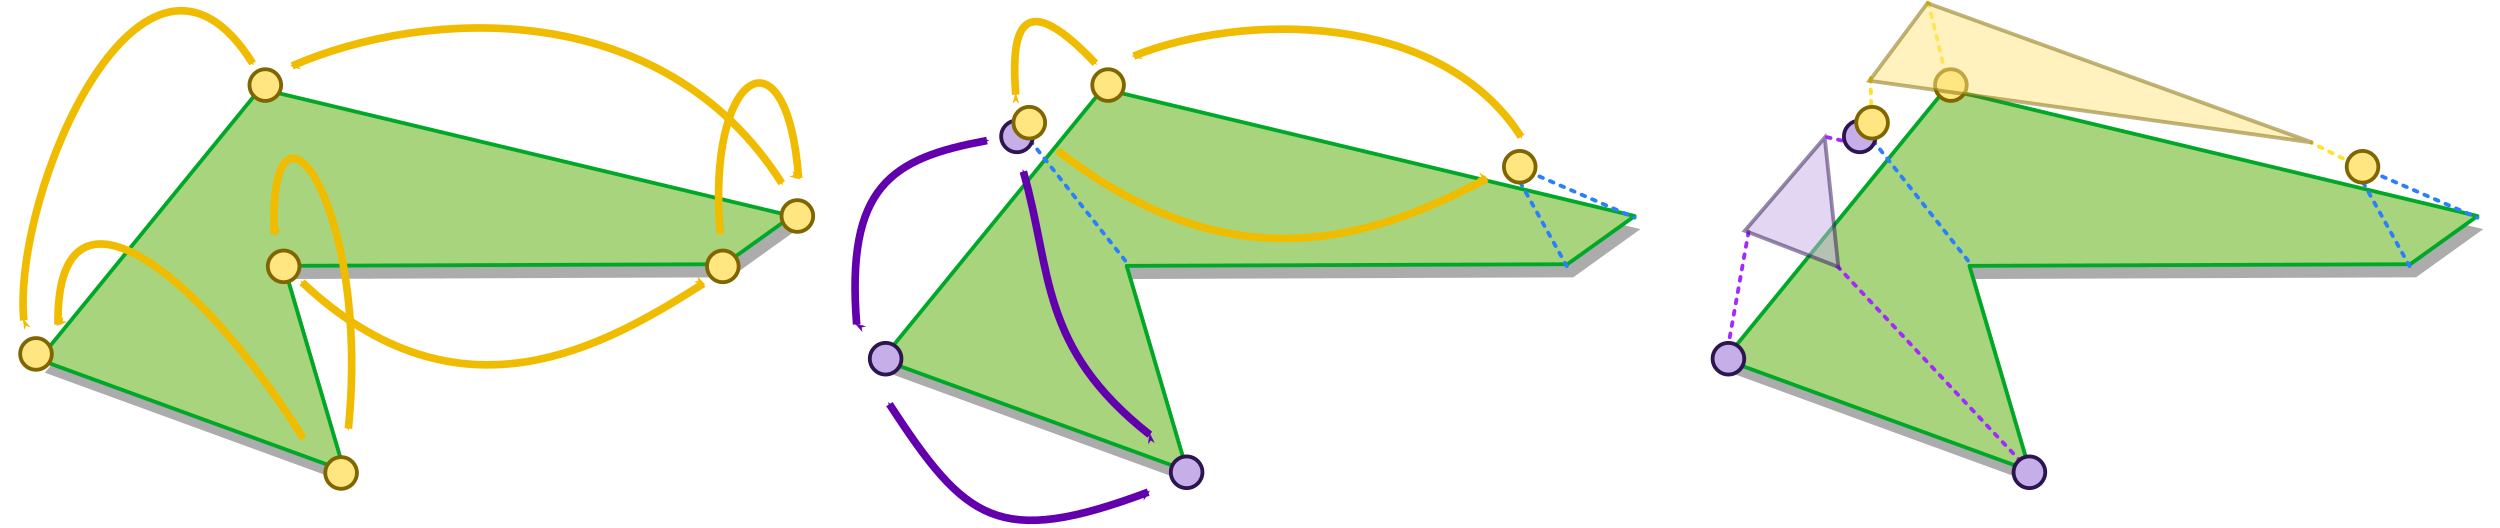 <?xml version="1.0" encoding="UTF-8" standalone="no"?>
<!-- Created with Inkscape (http://www.inkscape.org/) -->

<svg
   xmlns:dc="http://purl.org/dc/elements/1.1/"
   xmlns:cc="http://creativecommons.org/ns#"
   xmlns:rdf="http://www.w3.org/1999/02/22-rdf-syntax-ns#"
   xmlns:svg="http://www.w3.org/2000/svg"
   xmlns="http://www.w3.org/2000/svg"
   xmlns:sodipodi="http://sodipodi.sourceforge.net/DTD/sodipodi-0.dtd"
   xmlns:inkscape="http://www.inkscape.org/namespaces/inkscape"
   width="652.594"
   height="137.957"
   id="svg6883"
   version="1.1"
   inkscape:version="0.48.2 r9819"
   sodipodi:docname="skel_data_structures.svg">
  <sodipodi:namedview
     id="base"
     pagecolor="#ffffff"
     bordercolor="#666666"
     borderopacity="1.0"
     inkscape:pageopacity="0.0"
     inkscape:pageshadow="2"
     inkscape:zoom="1.4"
     inkscape:cx="235.39919"
     inkscape:cy="20.261236"
     inkscape:document-units="px"
     inkscape:current-layer="layer1"
     showgrid="false"
     fit-margin-top="0"
     fit-margin-left="0"
     fit-margin-right="0"
     fit-margin-bottom="0"
     inkscape:window-width="1304"
     inkscape:window-height="746"
     inkscape:window-x="1974"
     inkscape:window-y="304"
     inkscape:window-maximized="1"
     showguides="true"
     inkscape:guide-bbox="true" />
  <defs
     id="defs6885">
    <marker
       style="overflow:visible"
       id="Arrow1Mstart"
       refX="0"
       refY="0"
       orient="auto"
       inkscape:stockid="Arrow1Mstart">
      <path
         transform="matrix(0.4,0,0,0.4,4,0)"
         style="fill-rule:evenodd;stroke:#000000;stroke-width:1pt;marker-start:none"
         d="M 0,0 5,-5 -12.5,0 5,5 0,0 z"
         id="path4200"
         inkscape:connector-curvature="0" />
    </marker>
    <marker
       style="overflow:visible"
       id="Arrow1Mend"
       refX="0"
       refY="0"
       orient="auto"
       inkscape:stockid="Arrow1Mend">
      <path
         transform="matrix(-0.4,0,0,-0.4,-4,0)"
         style="fill-rule:evenodd;stroke:#000000;stroke-width:1pt;marker-start:none"
         d="M 0,0 5,-5 -12.5,0 5,5 0,0 z"
         id="path4203"
         inkscape:connector-curvature="0" />
    </marker>
    <marker
       inkscape:stockid="Arrow1Mend4i7"
       orient="auto"
       refY="0"
       refX="0"
       id="Arrow1Mend4i7"
       style="overflow:visible">
      <path
         inkscape:connector-curvature="0"
         id="path11196"
         d="M 0,0 5,-5 -12.5,0 5,5 0,0 z"
         style="fill:none;stroke:none;stroke-width:1pt;marker-start:none"
         transform="matrix(-0.4,0,0,-0.4,-4,0)" />
    </marker>
    <marker
       inkscape:stockid="Arrow1Mend4i7"
       orient="auto"
       refY="0"
       refX="0"
       id="marker6707"
       style="overflow:visible">
      <path
         inkscape:connector-curvature="0"
         id="path6709"
         d="M 0,0 5,-5 -12.5,0 5,5 0,0 z"
         style="fill:none;stroke:none;stroke-width:1pt;marker-start:none"
         transform="matrix(-0.4,0,0,-0.4,-4,0)" />
    </marker>
    <marker
       inkscape:stockid="Arrow1Mend4i"
       orient="auto"
       refY="0"
       refX="0"
       id="Arrow1Mend4i"
       style="overflow:visible">
      <path
         inkscape:connector-curvature="0"
         id="path13217"
         d="M 0,0 5,-5 -12.5,0 5,5 0,0 z"
         style="fill:#000000;fill-rule:evenodd;stroke:#000000;stroke-width:1pt;marker-start:none"
         transform="matrix(-0.4,0,0,-0.4,-4,0)" />
    </marker>
    <marker
       inkscape:stockid="Arrow1Mend4i"
       orient="auto"
       refY="0"
       refX="0"
       id="marker6713"
       style="overflow:visible">
      <path
         inkscape:connector-curvature="0"
         id="path6715"
         d="M 0,0 5,-5 -12.5,0 5,5 0,0 z"
         style="fill:#000000;fill-rule:evenodd;stroke:#000000;stroke-width:1pt;marker-start:none"
         transform="matrix(-0.4,0,0,-0.4,-4,0)" />
    </marker>
    <marker
       inkscape:stockid="Arrow1Mend4i"
       orient="auto"
       refY="0"
       refX="0"
       id="marker6717"
       style="overflow:visible">
      <path
         inkscape:connector-curvature="0"
         id="path6719"
         d="M 0,0 5,-5 -12.5,0 5,5 0,0 z"
         style="fill:#000000;fill-rule:evenodd;stroke:#000000;stroke-width:1pt;marker-start:none"
         transform="matrix(-0.4,0,0,-0.4,-4,0)" />
    </marker>
    <marker
       inkscape:stockid="Arrow1Mend4i"
       orient="auto"
       refY="0"
       refX="0"
       id="marker6721"
       style="overflow:visible">
      <path
         inkscape:connector-curvature="0"
         id="path6723"
         d="M 0,0 5,-5 -12.5,0 5,5 0,0 z"
         style="fill:#000000;fill-rule:evenodd;stroke:#000000;stroke-width:1pt;marker-start:none"
         transform="matrix(-0.4,0,0,-0.4,-4,0)" />
    </marker>
    <marker
       inkscape:stockid="Arrow1Mend4"
       orient="auto"
       refY="0"
       refX="0"
       id="Arrow1Mend4"
       style="overflow:visible">
      <path
         inkscape:connector-curvature="0"
         id="path6250"
         d="M 0,0 5,-5 -12.5,0 5,5 0,0 z"
         style="fill:#b3b3b3;fill-rule:evenodd;stroke:#b3b3b3;stroke-width:1pt;marker-start:none"
         transform="matrix(-0.4,0,0,-0.4,-4,0)" />
    </marker>
    <marker
       inkscape:stockid="Arrow1Mend4"
       orient="auto"
       refY="0"
       refX="0"
       id="marker6727"
       style="overflow:visible">
      <path
         inkscape:connector-curvature="0"
         id="path6729"
         d="M 0,0 5,-5 -12.5,0 5,5 0,0 z"
         style="fill:#b3b3b3;fill-rule:evenodd;stroke:#b3b3b3;stroke-width:1pt;marker-start:none"
         transform="matrix(-0.4,0,0,-0.4,-4,0)" />
    </marker>
    <marker
       inkscape:stockid="Arrow1Mend4"
       orient="auto"
       refY="0"
       refX="0"
       id="marker6731"
       style="overflow:visible">
      <path
         inkscape:connector-curvature="0"
         id="path6733"
         d="M 0,0 5,-5 -12.5,0 5,5 0,0 z"
         style="fill:#b3b3b3;fill-rule:evenodd;stroke:#b3b3b3;stroke-width:1pt;marker-start:none"
         transform="matrix(-0.4,0,0,-0.4,-4,0)" />
    </marker>
    <marker
       inkscape:stockid="Arrow1Mend4i"
       orient="auto"
       refY="0"
       refX="0"
       id="marker6735"
       style="overflow:visible">
      <path
         inkscape:connector-curvature="0"
         id="path6737"
         d="M 0,0 5,-5 -12.5,0 5,5 0,0 z"
         style="fill:#000000;fill-rule:evenodd;stroke:#000000;stroke-width:1pt;marker-start:none"
         transform="matrix(-0.4,0,0,-0.4,-4,0)" />
    </marker>
    <marker
       inkscape:stockid="Arrow1Mend4i"
       orient="auto"
       refY="0"
       refX="0"
       id="marker6739"
       style="overflow:visible">
      <path
         inkscape:connector-curvature="0"
         id="path6741"
         d="M 0,0 5,-5 -12.5,0 5,5 0,0 z"
         style="fill:#000000;fill-rule:evenodd;stroke:#000000;stroke-width:1pt;marker-start:none"
         transform="matrix(-0.4,0,0,-0.4,-4,0)" />
    </marker>
    <filter
       inkscape:collect="always"
       id="filter9416-9"
       x="-0.024"
       width="1.048"
       y="-0.103"
       height="1.207"
       color-interpolation-filters="sRGB">
      <feGaussianBlur
         inkscape:collect="always"
         stdDeviation="1.842"
         id="feGaussianBlur9418-8" />
    </filter>
    <marker
       style="overflow:visible"
       id="Arrow1MstartR"
       refX="0"
       refY="0"
       orient="auto"
       inkscape:stockid="Arrow1MstartR">
      <path
         transform="matrix(0.4,0,0,0.4,4,0)"
         style="fill:#806600;fill-rule:evenodd;stroke:#806600;stroke-width:1pt;marker-start:none"
         d="M 0,0 5,-5 -12.5,0 5,5 0,0 z"
         id="path4913"
         inkscape:connector-curvature="0" />
    </marker>
    <marker
       style="overflow:visible"
       id="Arrow1MendV"
       refX="0"
       refY="0"
       orient="auto"
       inkscape:stockid="Arrow1MendV">
      <path
         transform="matrix(-0.4,0,0,-0.4,-4,0)"
         style="fill:#806600;fill-rule:evenodd;stroke:#806600;stroke-width:1pt;marker-start:none"
         d="M 0,0 5,-5 -12.5,0 5,5 0,0 z"
         id="path4916"
         inkscape:connector-curvature="0" />
    </marker>
    <marker
       style="overflow:visible"
       id="Arrow1MstartRQ"
       refX="0"
       refY="0"
       orient="auto"
       inkscape:stockid="Arrow1MstartRQ">
      <path
         transform="matrix(0.4,0,0,0.4,4,0)"
         style="fill:#f0bc00;fill-rule:evenodd;stroke:#f0bc00;stroke-width:1pt;marker-start:none"
         d="M 0,0 5,-5 -12.5,0 5,5 0,0 z"
         id="path5052"
         inkscape:connector-curvature="0" />
    </marker>
    <marker
       style="overflow:visible"
       id="Arrow1MendVG"
       refX="0"
       refY="0"
       orient="auto"
       inkscape:stockid="Arrow1MendVG">
      <path
         transform="matrix(-0.4,0,0,-0.4,-4,0)"
         style="fill:#f0bc00;fill-rule:evenodd;stroke:#f0bc00;stroke-width:1pt;marker-start:none"
         d="M 0,0 5,-5 -12.5,0 5,5 0,0 z"
         id="path5055"
         inkscape:connector-curvature="0" />
    </marker>
    <marker
       style="overflow:visible"
       id="Arrow1MstartRQG"
       refX="0"
       refY="0"
       orient="auto"
       inkscape:stockid="Arrow1MstartRQG">
      <path
         transform="matrix(0.4,0,0,0.4,4,0)"
         style="fill:#6300ae;fill-rule:evenodd;stroke:#6300ae;stroke-width:1pt;marker-start:none"
         d="M 0,0 5,-5 -12.5,0 5,5 0,0 z"
         id="path5208"
         inkscape:connector-curvature="0" />
    </marker>
    <marker
       style="overflow:visible"
       id="Arrow1MendVG0"
       refX="0"
       refY="0"
       orient="auto"
       inkscape:stockid="Arrow1MendVG0">
      <path
         transform="matrix(-0.4,0,0,-0.4,-4,0)"
         style="fill:#6300ae;fill-rule:evenodd;stroke:#6300ae;stroke-width:1pt;marker-start:none"
         d="M 0,0 5,-5 -12.5,0 5,5 0,0 z"
         id="path5211"
         inkscape:connector-curvature="0" />
    </marker>
  </defs>
  <g
     transform="translate(40.73,-53.19)"
     id="layer1"
     inkscape:groupmode="layer"
     inkscape:label="Layer 1">
    <path
       transform="matrix(0.911,0,0,0.912,-2240.546,858.329)"
       style="font-size:18px;font-style:italic;font-variant:normal;font-weight:normal;font-stretch:normal;text-align:start;line-height:100%;writing-mode:lr-tb;text-anchor:start;fill:#acacac;fill-opacity:1;fill-rule:evenodd;stroke:none;stroke-width:1px;marker:none;visibility:visible;display:inline;overflow:visible;filter:url(#filter9416-9);enable-background:accumulate;font-family:Times New Roman;-inkscape-font-specification:'Times New Roman, Italic'"
       d="m 2669.093,-776.141 87.429,31.857 -17.281,-58.696 126.274,-0.464 19.264,-13.799 -152.371,-36.443 -63.314,77.544 z"
       id="path4125"
       sodipodi:nodetypes="ccccccc"
       inkscape:connector-curvature="0" />
    <path
       sodipodi:nodetypes="ccccccc"
       id="path3194"
       d="m 189.457,147.048 79.658,29.039 -15.745,-53.503 115.051,-0.423 17.552,-12.578 -138.829,-33.219 -57.686,70.684 z"
       style="font-size:18px;font-style:italic;font-variant:normal;font-weight:normal;font-stretch:normal;text-align:start;line-height:100%;writing-mode:lr-tb;text-anchor:start;color:#000000;fill:#a8d47e;fill-opacity:1;fill-rule:nonzero;stroke:#00a828;stroke-width:1;stroke-linecap:round;stroke-linejoin:round;stroke-miterlimit:4;stroke-opacity:1;stroke-dasharray:none;stroke-dashoffset:0;marker:none;visibility:visible;display:inline;overflow:visible;enable-background:accumulate;font-family:Times New Roman;-inkscape-font-specification:'Times New Roman, Italic'"
       inkscape:connector-curvature="0" />
    <path
       sodipodi:nodetypes="cc"
       id="path5162"
       d="M 252.99,121.214 224.988,85.833"
       style="font-size:18px;font-style:italic;font-variant:normal;font-weight:normal;font-stretch:normal;text-align:start;line-height:100%;writing-mode:lr-tb;text-anchor:start;color:#000000;fill:#e6e6e6;fill-opacity:0.7;fill-rule:evenodd;stroke:#2a7fff;stroke-width:1;stroke-linecap:round;stroke-linejoin:round;stroke-miterlimit:4;stroke-opacity:1;stroke-dasharray:1, 2;stroke-dashoffset:0;marker:none;visibility:visible;display:inline;overflow:visible;enable-background:accumulate;font-family:Times New Roman;-inkscape-font-specification:'Times New Roman, Italic'"
       inkscape:connector-curvature="0" />
    <path
       sodipodi:type="arc"
       style="color:#000000;fill:#ffe680;stroke:#806600;stroke-width:0.778px;stroke-linecap:butt;stroke-linejoin:miter;stroke-miterlimit:4;stroke-opacity:1;stroke-dasharray:none;stroke-dashoffset:0;marker:none;visibility:visible;display:inline;overflow:visible;enable-background:accumulate"
       id="path3148"
       sodipodi:cx="56.607143"
       sodipodi:cy="107.65112"
       sodipodi:rx="3.2142856"
       sodipodi:ry="3.2142856"
       d="m 59.821,107.651 c 0,1.775 -1.439,3.214 -3.214,3.214 -1.775,0 -3.214,-1.439 -3.214,-3.214 0,-1.775 1.439,-3.214 3.214,-3.214 1.775,0 3.214,1.439 3.214,3.214 z"
       transform="matrix(1.285,0,0,1.286,175.784,-63.041)" />
    <path
       id="path4097"
       d="m 226.174,82.231 -2.154,3.879 0.045,-0.139"
       style="font-size:18px;font-style:italic;font-variant:normal;font-weight:normal;font-stretch:normal;text-align:start;line-height:100%;writing-mode:lr-tb;text-anchor:start;fill:none;stroke:#a22aff;stroke-width:1;stroke-linecap:round;stroke-linejoin:round;stroke-miterlimit:4;stroke-opacity:1;stroke-dasharray:1, 2;stroke-dashoffset:0;marker:none;visibility:visible;display:inline;overflow:visible;enable-background:accumulate;font-family:Times New Roman;-inkscape-font-specification:'Times New Roman, Italic'"
       inkscape:connector-curvature="0" />
    <path
       style="font-size:18px;font-style:italic;font-variant:normal;font-weight:normal;font-stretch:normal;text-align:start;line-height:100%;writing-mode:lr-tb;text-anchor:start;color:#000000;fill:none;stroke:#2a7fff;stroke-width:1;stroke-linecap:round;stroke-linejoin:round;stroke-miterlimit:4;stroke-opacity:1;stroke-dasharray:1, 2;stroke-dashoffset:0;marker:none;visibility:visible;display:inline;overflow:visible;enable-background:accumulate;font-family:Times New Roman;-inkscape-font-specification:'Times New Roman, Italic'"
       d="M 368.263,122.667 353.402,95.909 385.98,110.006"
       id="path5164"
       sodipodi:nodetypes="ccc"
       inkscape:connector-curvature="0" />
    <path
       transform="matrix(1.285,0,0,1.286,117.712,8.387)"
       d="m 59.821,107.651 c 0,1.775 -1.439,3.214 -3.214,3.214 -1.775,0 -3.214,-1.439 -3.214,-3.214 0,-1.775 1.439,-3.214 3.214,-3.214 1.775,0 3.214,1.439 3.214,3.214 z"
       sodipodi:ry="3.2142856"
       sodipodi:rx="3.2142856"
       sodipodi:cy="107.65112"
       sodipodi:cx="56.607143"
       id="path3115"
       style="color:#000000;fill:#c6afe9;fill-opacity:1;fill-rule:nonzero;stroke:#2d1650;stroke-width:0.778px;stroke-linecap:butt;stroke-linejoin:miter;stroke-miterlimit:4;stroke-opacity:1;stroke-dasharray:none;stroke-dashoffset:0;marker:none;visibility:visible;display:inline;overflow:visible;enable-background:accumulate"
       sodipodi:type="arc" />
    <path
       sodipodi:type="arc"
       style="color:#000000;fill:#c6afe9;fill-opacity:1;fill-rule:nonzero;stroke:#2d1650;stroke-width:0.778px;stroke-linecap:butt;stroke-linejoin:miter;stroke-miterlimit:4;stroke-opacity:1;stroke-dasharray:none;stroke-dashoffset:0;marker:none;visibility:visible;display:inline;overflow:visible;enable-background:accumulate"
       id="path3140"
       sodipodi:cx="56.607143"
       sodipodi:cy="107.65112"
       sodipodi:rx="3.2142856"
       sodipodi:ry="3.2142856"
       d="m 59.821,107.651 c 0,1.775 -1.439,3.214 -3.214,3.214 -1.775,0 -3.214,-1.439 -3.214,-3.214 0,-1.775 1.439,-3.214 3.214,-3.214 1.775,0 3.214,1.439 3.214,3.214 z"
       transform="matrix(1.285,0,0,1.286,196.284,38.03)" />
    <path
       sodipodi:type="arc"
       style="color:#000000;fill:#ffe680;stroke:#806600;stroke-width:0.778px;stroke-linecap:butt;stroke-linejoin:miter;stroke-miterlimit:4;stroke-opacity:1;stroke-dasharray:none;stroke-dashoffset:0;marker:none;visibility:visible;display:inline;overflow:visible;enable-background:accumulate"
       id="path3144"
       sodipodi:cx="56.607143"
       sodipodi:cy="107.65112"
       sodipodi:rx="3.2142856"
       sodipodi:ry="3.2142856"
       d="m 59.821,107.651 c 0,1.775 -1.439,3.214 -3.214,3.214 -1.775,0 -3.214,-1.439 -3.214,-3.214 0,-1.775 1.439,-3.214 3.214,-3.214 1.775,0 3.214,1.439 3.214,3.214 z"
       transform="matrix(1.285,0,0,1.286,283.238,-41.719)" />
    <path
       sodipodi:type="arc"
       style="color:#000000;fill:#c6afe9;stroke:#2d1650;stroke-width:0.778px;stroke-linecap:butt;stroke-linejoin:miter;stroke-miterlimit:4;stroke-opacity:1;stroke-dasharray:none;stroke-dashoffset:0;marker:none;visibility:visible;display:inline;overflow:visible;enable-background:accumulate"
       id="path3150"
       sodipodi:cx="56.607143"
       sodipodi:cy="107.65112"
       sodipodi:rx="3.2142856"
       sodipodi:ry="3.2142856"
       d="m 59.821,107.651 c 0,1.775 -1.439,3.214 -3.214,3.214 -1.775,0 -3.214,-1.439 -3.214,-3.214 0,-1.775 1.439,-3.214 3.214,-3.214 1.775,0 3.214,1.439 3.214,3.214 z"
       transform="matrix(1.285,0,0,1.286,151.998,-49.649)" />
    <path
       transform="matrix(1.285,0,0,1.286,155.212,-53.22)"
       d="m 59.821,107.651 c 0,1.775 -1.439,3.214 -3.214,3.214 -1.775,0 -3.214,-1.439 -3.214,-3.214 0,-1.775 1.439,-3.214 3.214,-3.214 1.775,0 3.214,1.439 3.214,3.214 z"
       sodipodi:ry="3.2142856"
       sodipodi:rx="3.2142856"
       sodipodi:cy="107.65112"
       sodipodi:cx="56.607143"
       id="path3152"
       style="color:#000000;fill:#ffe680;stroke:#806600;stroke-width:0.778px;stroke-linecap:butt;stroke-linejoin:miter;stroke-miterlimit:4;stroke-opacity:1;stroke-dasharray:none;stroke-dashoffset:0;marker:none;visibility:visible;display:inline;overflow:visible;enable-background:accumulate"
       sodipodi:type="arc" />
    <path
       sodipodi:nodetypes="cc"
       id="path4149"
       d="m 447.543,73.553 0.212,8.334"
       style="font-size:18px;font-style:italic;font-variant:normal;font-weight:normal;font-stretch:normal;text-align:start;line-height:100%;writing-mode:lr-tb;text-anchor:start;color:#000000;fill:none;stroke:#ffe22a;stroke-width:1;stroke-linecap:round;stroke-linejoin:round;stroke-miterlimit:4;stroke-opacity:1;stroke-dasharray:1, 2;stroke-dashoffset:0;marker:none;visibility:visible;display:inline;overflow:visible;enable-background:accumulate;font-family:Times New Roman;-inkscape-font-specification:'Times New Roman, Italic'"
       inkscape:connector-curvature="0" />
    <path
       inkscape:connector-curvature="0"
       sodipodi:nodetypes="ccccccc"
       id="path4151"
       d="m 2669.093,-776.141 87.429,31.857 -17.281,-58.696 126.274,-0.464 19.264,-13.799 -152.371,-36.443 -63.314,77.544 z"
       style="font-size:18px;font-style:italic;font-variant:normal;font-weight:normal;font-stretch:normal;text-align:start;line-height:100%;writing-mode:lr-tb;text-anchor:start;fill:#acacac;fill-opacity:1;fill-rule:evenodd;stroke:none;stroke-width:1px;marker:none;visibility:visible;display:inline;overflow:visible;filter:url(#filter9416-9);enable-background:accumulate;font-family:Times New Roman;-inkscape-font-specification:'Times New Roman, Italic'"
       transform="matrix(0.911,0,0,0.912,-2020.546,858.329)" />
    <path
       inkscape:connector-curvature="0"
       id="path4153"
       d="M 468.473,78.111 462.47,53.19"
       style="font-size:18px;font-style:italic;font-variant:normal;font-weight:normal;font-stretch:normal;text-align:start;line-height:100%;writing-mode:lr-tb;text-anchor:start;color:#000000;fill:none;stroke:#ffe22a;stroke-width:1;stroke-linecap:round;stroke-linejoin:round;stroke-miterlimit:4;stroke-opacity:1;stroke-dasharray:1, 2;stroke-dashoffset:0;marker:none;visibility:visible;display:inline;overflow:visible;enable-background:accumulate;font-family:Times New Roman;-inkscape-font-specification:'Times New Roman, Italic'"
       sodipodi:nodetypes="cc" />
    <path
       inkscape:connector-curvature="0"
       style="font-size:18px;font-style:italic;font-variant:normal;font-weight:normal;font-stretch:normal;text-align:start;line-height:100%;writing-mode:lr-tb;text-anchor:start;color:#000000;fill:#a8d47e;fill-opacity:1;fill-rule:nonzero;stroke:#00a828;stroke-width:1;stroke-linecap:round;stroke-linejoin:round;stroke-miterlimit:4;stroke-opacity:1;stroke-dasharray:none;stroke-dashoffset:0;marker:none;visibility:visible;display:inline;overflow:visible;enable-background:accumulate;font-family:Times New Roman;-inkscape-font-specification:'Times New Roman, Italic'"
       d="m 409.457,147.048 79.658,29.039 -15.745,-53.503 115.051,-0.423 17.552,-12.578 -138.829,-33.219 -57.686,70.684 z"
       id="path4155"
       sodipodi:nodetypes="ccccccc" />
    <path
       transform="matrix(1.285,0,0,1.286,395.784,-63.041)"
       d="m 59.821,107.651 c 0,1.775 -1.439,3.214 -3.214,3.214 -1.775,0 -3.214,-1.439 -3.214,-3.214 0,-1.775 1.439,-3.214 3.214,-3.214 1.775,0 3.214,1.439 3.214,3.214 z"
       sodipodi:ry="3.2142856"
       sodipodi:rx="3.2142856"
       sodipodi:cy="107.65112"
       sodipodi:cx="56.607143"
       id="path4157"
       style="color:#000000;fill:#ffe680;stroke:#806600;stroke-width:0.778px;stroke-linecap:butt;stroke-linejoin:miter;stroke-miterlimit:4;stroke-opacity:1;stroke-dasharray:none;stroke-dashoffset:0;marker:none;visibility:visible;display:inline;overflow:visible;enable-background:accumulate"
       sodipodi:type="arc" />
    <path
       inkscape:connector-curvature="0"
       style="font-size:18px;font-style:italic;font-variant:normal;font-weight:normal;font-stretch:normal;text-align:start;line-height:100%;writing-mode:lr-tb;text-anchor:start;color:#000000;fill:#e6e6e6;fill-opacity:0.7;fill-rule:evenodd;stroke:#2a7fff;stroke-width:1;stroke-linecap:round;stroke-linejoin:round;stroke-miterlimit:4;stroke-opacity:1;stroke-dasharray:1, 2;stroke-dashoffset:0;marker:none;visibility:visible;display:inline;overflow:visible;enable-background:accumulate;font-family:Times New Roman;-inkscape-font-specification:'Times New Roman, Italic'"
       d="M 472.99,121.214 444.988,85.833"
       id="path4159"
       sodipodi:nodetypes="cc" />
    <path
       inkscape:connector-curvature="0"
       sodipodi:nodetypes="ccc"
       id="path4161"
       d="M 588.263,122.667 573.402,95.909 605.98,110.006"
       style="font-size:18px;font-style:italic;font-variant:normal;font-weight:normal;font-stretch:normal;text-align:start;line-height:100%;writing-mode:lr-tb;text-anchor:start;color:#000000;fill:none;stroke:#2a7fff;stroke-width:1;stroke-linecap:round;stroke-linejoin:round;stroke-miterlimit:4;stroke-opacity:1;stroke-dasharray:1, 2;stroke-dashoffset:0;marker:none;visibility:visible;display:inline;overflow:visible;enable-background:accumulate;font-family:Times New Roman;-inkscape-font-specification:'Times New Roman, Italic'" />
    <path
       inkscape:connector-curvature="0"
       id="path4163"
       d="m 409.74,147.14 6.119,-34.262"
       style="font-size:18px;font-style:italic;font-variant:normal;font-weight:normal;font-stretch:normal;text-align:start;line-height:100%;writing-mode:lr-tb;text-anchor:start;color:#000000;fill:none;stroke:#a22aff;stroke-width:1;stroke-linecap:round;stroke-linejoin:round;stroke-miterlimit:4;stroke-opacity:1;stroke-dasharray:1, 2;stroke-dashoffset:0;marker:none;visibility:visible;display:inline;overflow:visible;enable-background:accumulate;font-family:Times New Roman;-inkscape-font-specification:'Times New Roman, Italic'"
       sodipodi:nodetypes="cc" />
    <path
       inkscape:connector-curvature="0"
       style="font-size:18px;font-style:italic;font-variant:normal;font-weight:normal;font-stretch:normal;text-align:start;line-height:100%;writing-mode:lr-tb;text-anchor:start;color:#000000;fill:none;stroke:#ffe22a;stroke-width:1;stroke-linecap:round;stroke-linejoin:round;stroke-miterlimit:4;stroke-opacity:1;stroke-dasharray:1, 2;stroke-dashoffset:0;marker:none;visibility:visible;display:inline;overflow:visible;enable-background:accumulate;font-family:Times New Roman;-inkscape-font-specification:'Times New Roman, Italic'"
       d="m 573.529,95.876 -10.825,-5.381"
       id="path4165" />
    <path
       inkscape:connector-curvature="0"
       style="font-size:18px;font-style:italic;font-variant:normal;font-weight:normal;font-stretch:normal;text-align:start;line-height:100%;writing-mode:lr-tb;text-anchor:start;fill:none;stroke:#a22aff;stroke-width:1;stroke-linecap:round;stroke-linejoin:round;stroke-miterlimit:4;stroke-opacity:1;stroke-dasharray:1, 2;stroke-dashoffset:0;marker:none;visibility:visible;display:inline;overflow:visible;enable-background:accumulate;font-family:Times New Roman;-inkscape-font-specification:'Times New Roman, Italic'"
       d="m 446.174,82.231 -2.154,3.879 0.045,-0.139"
       id="path4167" />
    <path
       style="font-size:18px;font-style:italic;font-variant:normal;font-weight:normal;font-stretch:normal;text-align:start;line-height:100%;writing-mode:lr-tb;text-anchor:start;fill:none;stroke:#a22aff;stroke-width:1;stroke-linecap:round;stroke-linejoin:round;stroke-miterlimit:4;stroke-opacity:1;stroke-dasharray:1, 2;stroke-dashoffset:0;marker:none;visibility:visible;display:inline;overflow:visible;enable-background:accumulate;font-family:Times New Roman;-inkscape-font-specification:'Times New Roman, Italic'"
       d="m 438.904,122.704 50.347,53.583"
       id="path4169"
       inkscape:connector-curvature="0" />
    <path
       style="opacity:0.5;color:#000000;fill:#ffe680;fill-opacity:1;fill-rule:nonzero;stroke:#806600;stroke-width:1px;stroke-linecap:butt;stroke-linejoin:miter;stroke-miterlimit:4;stroke-opacity:1;stroke-dasharray:none;stroke-dashoffset:0;marker:none;visibility:visible;display:inline;overflow:visible;enable-background:accumulate"
       d="M 447.273,74.286 562.974,90.419 462.406,54.013 z"
       id="path4171"
       inkscape:connector-curvature="0"
       sodipodi:nodetypes="cccc" />
    <path
       style="opacity:0.5;color:#000000;fill:#c6afe9;fill-opacity:1;fill-rule:nonzero;stroke:#2d1650;stroke-width:1px;stroke-linecap:butt;stroke-linejoin:miter;stroke-miterlimit:4;stroke-opacity:1;stroke-dasharray:none;stroke-dashoffset:0;marker:none;visibility:visible;display:inline;overflow:visible;enable-background:accumulate"
       d="m 435.595,89.105 3.552,33.767 -24.42,-9.439 z"
       id="path4173"
       inkscape:connector-curvature="0"
       sodipodi:nodetypes="cccc" />
    <path
       sodipodi:type="arc"
       style="color:#000000;fill:#c6afe9;fill-opacity:1;fill-rule:nonzero;stroke:#2d1650;stroke-width:0.778px;stroke-linecap:butt;stroke-linejoin:miter;stroke-miterlimit:4;stroke-opacity:1;stroke-dasharray:none;stroke-dashoffset:0;marker:none;visibility:visible;display:inline;overflow:visible;enable-background:accumulate"
       id="path4175"
       sodipodi:cx="56.607143"
       sodipodi:cy="107.65112"
       sodipodi:rx="3.2142856"
       sodipodi:ry="3.2142856"
       d="m 59.821,107.651 c 0,1.775 -1.439,3.214 -3.214,3.214 -1.775,0 -3.214,-1.439 -3.214,-3.214 0,-1.775 1.439,-3.214 3.214,-3.214 1.775,0 3.214,1.439 3.214,3.214 z"
       transform="matrix(1.285,0,0,1.286,337.712,8.387)" />
    <path
       transform="matrix(1.285,0,0,1.286,416.284,38.03)"
       d="m 59.821,107.651 c 0,1.775 -1.439,3.214 -3.214,3.214 -1.775,0 -3.214,-1.439 -3.214,-3.214 0,-1.775 1.439,-3.214 3.214,-3.214 1.775,0 3.214,1.439 3.214,3.214 z"
       sodipodi:ry="3.2142856"
       sodipodi:rx="3.2142856"
       sodipodi:cy="107.65112"
       sodipodi:cx="56.607143"
       id="path4177"
       style="color:#000000;fill:#c6afe9;fill-opacity:1;fill-rule:nonzero;stroke:#2d1650;stroke-width:0.778px;stroke-linecap:butt;stroke-linejoin:miter;stroke-miterlimit:4;stroke-opacity:1;stroke-dasharray:none;stroke-dashoffset:0;marker:none;visibility:visible;display:inline;overflow:visible;enable-background:accumulate"
       sodipodi:type="arc" />
    <path
       transform="matrix(1.285,0,0,1.286,503.238,-41.719)"
       d="m 59.821,107.651 c 0,1.775 -1.439,3.214 -3.214,3.214 -1.775,0 -3.214,-1.439 -3.214,-3.214 0,-1.775 1.439,-3.214 3.214,-3.214 1.775,0 3.214,1.439 3.214,3.214 z"
       sodipodi:ry="3.2142856"
       sodipodi:rx="3.2142856"
       sodipodi:cy="107.65112"
       sodipodi:cx="56.607143"
       id="path4179"
       style="color:#000000;fill:#ffe680;stroke:#806600;stroke-width:0.778px;stroke-linecap:butt;stroke-linejoin:miter;stroke-miterlimit:4;stroke-opacity:1;stroke-dasharray:none;stroke-dashoffset:0;marker:none;visibility:visible;display:inline;overflow:visible;enable-background:accumulate"
       sodipodi:type="arc" />
    <path
       sodipodi:nodetypes="cc"
       id="path4183"
       d="m 436.132,88.999 8.57,1.906"
       style="font-size:18px;font-style:italic;font-variant:normal;font-weight:normal;font-stretch:normal;text-align:start;line-height:100%;writing-mode:lr-tb;text-anchor:start;color:#000000;fill:none;stroke:#a22aff;stroke-width:1;stroke-linecap:round;stroke-linejoin:round;stroke-miterlimit:4;stroke-opacity:1;stroke-dasharray:1, 2;stroke-dashoffset:0;marker:none;visibility:visible;display:inline;overflow:visible;enable-background:accumulate;font-family:Times New Roman;-inkscape-font-specification:'Times New Roman, Italic'"
       inkscape:connector-curvature="0" />
    <path
       transform="matrix(1.285,0,0,1.286,371.998,-49.649)"
       d="m 59.821,107.651 c 0,1.775 -1.439,3.214 -3.214,3.214 -1.775,0 -3.214,-1.439 -3.214,-3.214 0,-1.775 1.439,-3.214 3.214,-3.214 1.775,0 3.214,1.439 3.214,3.214 z"
       sodipodi:ry="3.2142856"
       sodipodi:rx="3.2142856"
       sodipodi:cy="107.65112"
       sodipodi:cx="56.607143"
       id="path4185"
       style="color:#000000;fill:#c6afe9;stroke:#2d1650;stroke-width:0.778px;stroke-linecap:butt;stroke-linejoin:miter;stroke-miterlimit:4;stroke-opacity:1;stroke-dasharray:none;stroke-dashoffset:0;marker:none;visibility:visible;display:inline;overflow:visible;enable-background:accumulate"
       sodipodi:type="arc" />
    <path
       sodipodi:type="arc"
       style="color:#000000;fill:#ffe680;stroke:#806600;stroke-width:0.778px;stroke-linecap:butt;stroke-linejoin:miter;stroke-miterlimit:4;stroke-opacity:1;stroke-dasharray:none;stroke-dashoffset:0;marker:none;visibility:visible;display:inline;overflow:visible;enable-background:accumulate"
       id="path4187"
       sodipodi:cx="56.607143"
       sodipodi:cy="107.65112"
       sodipodi:rx="3.2142856"
       sodipodi:ry="3.2142856"
       d="m 59.821,107.651 c 0,1.775 -1.439,3.214 -3.214,3.214 -1.775,0 -3.214,-1.439 -3.214,-3.214 0,-1.775 1.439,-3.214 3.214,-3.214 1.775,0 3.214,1.439 3.214,3.214 z"
       transform="matrix(1.285,0,0,1.286,375.212,-53.22)" />
    <path
       sodipodi:nodetypes="cc"
       inkscape:connector-curvature="0"
       id="path4189"
       d="M 255.222,67.814 C 283.588,56.394 335.313,56.019 356.325,88.906"
       style="color:#000000;fill:none;stroke:#f0bc00;stroke-width:2;stroke-linecap:butt;stroke-linejoin:miter;stroke-miterlimit:4;stroke-opacity:1;stroke-dasharray:none;stroke-dashoffset:0;marker:none;marker-start:url(#Arrow1MstartRQ);marker-end:url(#Arrow1MendVG);visibility:visible;display:inline;overflow:visible;enable-background:accumulate" />
    <path
       style="color:#000000;fill:none;stroke:#f0bc00;stroke-width:2;stroke-linecap:butt;stroke-linejoin:miter;stroke-miterlimit:4;stroke-opacity:1;stroke-dasharray:none;stroke-dashoffset:0;marker:none;marker-start:url(#Arrow1MstartRQ);marker-end:url(#Arrow1MendVG);visibility:visible;display:inline;overflow:visible;enable-background:accumulate"
       d="M 347.378,99.833 C 318.488,114.963 281.573,128.54 235.373,92.524"
       id="path5158"
       inkscape:connector-curvature="0"
       sodipodi:nodetypes="cc" />
    <path
       style="color:#000000;fill:none;stroke:#f0bc00;stroke-width:2;stroke-linecap:butt;stroke-linejoin:miter;stroke-miterlimit:4;stroke-opacity:1;stroke-dasharray:none;stroke-dashoffset:0;marker:none;marker-start:url(#Arrow1MstartRQ);marker-end:url(#Arrow1MendVG);visibility:visible;display:inline;overflow:visible;enable-background:accumulate"
       d="m 224.412,77.916 c -0.928,-12.936 -0.722,-30.988 20.796,-8.202"
       id="path5160"
       inkscape:connector-curvature="0"
       sodipodi:nodetypes="cc" />
    <path
       sodipodi:nodetypes="cc"
       inkscape:connector-curvature="0"
       id="path5166"
       d="m 258.99,181.655 c -39.388,14.735 -47.637,7.479 -67.559,-22.966"
       style="color:#000000;fill:none;stroke:#6300ae;stroke-width:2;stroke-linecap:butt;stroke-linejoin:miter;stroke-miterlimit:4;stroke-opacity:1;stroke-dasharray:none;stroke-dashoffset:0;marker:none;marker-start:url(#Arrow1MstartRQG);marker-end:url(#Arrow1MendVG0);visibility:visible;display:inline;overflow:visible;enable-background:accumulate" />
    <path
       style="color:#000000;fill:none;stroke:#6300ae;stroke-width:2;stroke-linecap:butt;stroke-linejoin:miter;stroke-miterlimit:4;stroke-opacity:1;stroke-dasharray:none;stroke-dashoffset:0;marker:none;marker-start:url(#Arrow1MstartRQG);marker-end:url(#Arrow1MendVG0);visibility:visible;display:inline;overflow:visible;enable-background:accumulate"
       d="m 182.889,137.882 c -2.82,-35.985 8.786,-43.373 34.021,-47.997"
       id="path5326"
       inkscape:connector-curvature="0"
       sodipodi:nodetypes="cc" />
    <path
       sodipodi:nodetypes="cc"
       inkscape:connector-curvature="0"
       id="path5328"
       d="M 259.41,166.672 C 230.41,143.818 233.956,124.309 226.398,97.966"
       style="color:#000000;fill:none;stroke:#6300ae;stroke-width:2;stroke-linecap:butt;stroke-linejoin:miter;stroke-miterlimit:4;stroke-opacity:1;stroke-dasharray:none;stroke-dashoffset:0;marker:none;marker-start:url(#Arrow1MstartRQG);marker-end:url(#Arrow1MendVG0);visibility:visible;display:inline;overflow:visible;enable-background:accumulate" />
    <path
       inkscape:connector-curvature="0"
       sodipodi:nodetypes="ccccccc"
       id="path5330"
       d="m 2669.093,-776.141 87.429,31.857 -17.281,-58.696 126.274,-0.464 19.264,-13.799 -152.371,-36.443 -63.314,77.544 z"
       style="font-size:18px;font-style:italic;font-variant:normal;font-weight:normal;font-stretch:normal;text-align:start;line-height:100%;writing-mode:lr-tb;text-anchor:start;fill:#acacac;fill-opacity:1;fill-rule:evenodd;stroke:none;stroke-width:1px;marker:none;visibility:visible;display:inline;overflow:visible;filter:url(#filter9416-9);enable-background:accumulate;font-family:Times New Roman;-inkscape-font-specification:'Times New Roman, Italic'"
       transform="matrix(0.911,0,0,0.912,-2460.546,858.329)" />
    <path
       inkscape:connector-curvature="0"
       style="font-size:18px;font-style:italic;font-variant:normal;font-weight:normal;font-stretch:normal;text-align:start;line-height:100%;writing-mode:lr-tb;text-anchor:start;color:#000000;fill:#a8d47e;fill-opacity:1;fill-rule:nonzero;stroke:#00a828;stroke-width:1;stroke-linecap:round;stroke-linejoin:round;stroke-miterlimit:4;stroke-opacity:1;stroke-dasharray:none;stroke-dashoffset:0;marker:none;visibility:visible;display:inline;overflow:visible;enable-background:accumulate;font-family:Times New Roman;-inkscape-font-specification:'Times New Roman, Italic'"
       d="M -30.543,147.048 49.115,176.087 33.37,122.584 148.421,122.161 165.972,109.583 27.144,76.364 -30.543,147.048 z"
       id="path5332"
       sodipodi:nodetypes="ccccccc" />
    <path
       transform="matrix(1.285,0,0,1.286,-44.216,-63.041)"
       d="m 59.821,107.651 c 0,1.775 -1.439,3.214 -3.214,3.214 -1.775,0 -3.214,-1.439 -3.214,-3.214 0,-1.775 1.439,-3.214 3.214,-3.214 1.775,0 3.214,1.439 3.214,3.214 z"
       sodipodi:ry="3.2142856"
       sodipodi:rx="3.2142856"
       sodipodi:cy="107.65112"
       sodipodi:cx="56.607143"
       id="path5336"
       style="color:#000000;fill:#ffe680;stroke:#806600;stroke-width:0.778px;stroke-linecap:butt;stroke-linejoin:miter;stroke-miterlimit:4;stroke-opacity:1;stroke-dasharray:none;stroke-dashoffset:0;marker:none;visibility:visible;display:inline;overflow:visible;enable-background:accumulate"
       sodipodi:type="arc" />
    <path
       transform="matrix(1.285,0,0,1.286,94.667,-28.862)"
       d="m 59.821,107.651 c 0,1.775 -1.439,3.214 -3.214,3.214 -1.775,0 -3.214,-1.439 -3.214,-3.214 0,-1.775 1.439,-3.214 3.214,-3.214 1.775,0 3.214,1.439 3.214,3.214 z"
       sodipodi:ry="3.2142856"
       sodipodi:rx="3.2142856"
       sodipodi:cy="107.65112"
       sodipodi:cx="56.607143"
       id="path5346"
       style="color:#000000;fill:#ffe680;stroke:#806600;stroke-width:0.778px;stroke-linecap:butt;stroke-linejoin:miter;stroke-miterlimit:4;stroke-opacity:1;stroke-dasharray:none;stroke-dashoffset:0;marker:none;visibility:visible;display:inline;overflow:visible;enable-background:accumulate"
       sodipodi:type="arc" />
    <path
       sodipodi:type="arc"
       style="color:#000000;fill:#ffe680;stroke:#806600;stroke-width:0.778px;stroke-linecap:butt;stroke-linejoin:miter;stroke-miterlimit:4;stroke-opacity:1;stroke-dasharray:none;stroke-dashoffset:0;marker:none;visibility:visible;display:inline;overflow:visible;enable-background:accumulate"
       id="path5350"
       sodipodi:cx="56.607143"
       sodipodi:cy="107.65112"
       sodipodi:rx="3.2142856"
       sodipodi:ry="3.2142856"
       d="m 59.821,107.651 c 0,1.775 -1.439,3.214 -3.214,3.214 -1.775,0 -3.214,-1.439 -3.214,-3.214 0,-1.775 1.439,-3.214 3.214,-3.214 1.775,0 3.214,1.439 3.214,3.214 z"
       transform="matrix(1.285,0,0,1.286,-104.074,7.137)" />
    <path
       style="color:#000000;fill:none;stroke:#f0bc00;stroke-width:2;stroke-linecap:butt;stroke-linejoin:miter;stroke-miterlimit:4;stroke-opacity:1;stroke-dasharray:none;stroke-dashoffset:0;marker:none;marker-start:url(#Arrow1MstartRQ);marker-end:url(#Arrow1MendVG);visibility:visible;display:inline;overflow:visible;enable-background:accumulate"
       d="M 35.541,70.381 C 70.594,55.149 132.367,52.15 163.332,101.011"
       id="path5352"
       inkscape:connector-curvature="0"
       sodipodi:nodetypes="cc" />
    <path
       sodipodi:nodetypes="cc"
       inkscape:connector-curvature="0"
       id="path5354"
       d="M 142.875,127.226 C 117.142,143.5 79.263,165.602 38.113,126.865"
       style="color:#000000;fill:none;stroke:#f0bc00;stroke-width:2;stroke-linecap:butt;stroke-linejoin:miter;stroke-miterlimit:4;stroke-opacity:1;stroke-dasharray:none;stroke-dashoffset:0;marker:none;marker-start:url(#Arrow1MstartRQ);marker-end:url(#Arrow1MendVG);visibility:visible;display:inline;overflow:visible;enable-background:accumulate" />
    <path
       sodipodi:nodetypes="cc"
       inkscape:connector-curvature="0"
       id="path5356"
       d="M -34.516,136.844 C -37.587,102.837 -3.095,24.428 25.209,69.713"
       style="color:#000000;fill:none;stroke:#f0bc00;stroke-width:2;stroke-linecap:butt;stroke-linejoin:miter;stroke-miterlimit:4;stroke-opacity:1;stroke-dasharray:none;stroke-dashoffset:0;marker:none;marker-start:url(#Arrow1MstartRQ);marker-end:url(#Arrow1MendVG);visibility:visible;display:inline;overflow:visible;enable-background:accumulate" />
    <path
       transform="matrix(1.285,0,0,1.286,-24.431,38.209)"
       d="m 59.821,107.651 c 0,1.775 -1.439,3.214 -3.214,3.214 -1.775,0 -3.214,-1.439 -3.214,-3.214 0,-1.775 1.439,-3.214 3.214,-3.214 1.775,0 3.214,1.439 3.214,3.214 z"
       sodipodi:ry="3.2142856"
       sodipodi:rx="3.2142856"
       sodipodi:cy="107.65112"
       sodipodi:cx="56.607143"
       id="path5364"
       style="color:#000000;fill:#ffe680;stroke:#806600;stroke-width:0.778px;stroke-linecap:butt;stroke-linejoin:miter;stroke-miterlimit:4;stroke-opacity:1;stroke-dasharray:none;stroke-dashoffset:0;marker:none;visibility:visible;display:inline;overflow:visible;enable-background:accumulate"
       sodipodi:type="arc" />
    <path
       sodipodi:type="arc"
       style="color:#000000;fill:#ffe680;stroke:#806600;stroke-width:0.778px;stroke-linecap:butt;stroke-linejoin:miter;stroke-miterlimit:4;stroke-opacity:1;stroke-dasharray:none;stroke-dashoffset:0;marker:none;visibility:visible;display:inline;overflow:visible;enable-background:accumulate"
       id="path5366"
       sodipodi:cx="56.607143"
       sodipodi:cy="107.65112"
       sodipodi:rx="3.2142856"
       sodipodi:ry="3.2142856"
       d="m 59.821,107.651 c 0,1.775 -1.439,3.214 -3.214,3.214 -1.775,0 -3.214,-1.439 -3.214,-3.214 0,-1.775 1.439,-3.214 3.214,-3.214 1.775,0 3.214,1.439 3.214,3.214 z"
       transform="matrix(1.285,0,0,1.286,-39.431,-15.72)" />
    <path
       transform="matrix(1.285,0,0,1.286,75.212,-15.72)"
       d="m 59.821,107.651 c 0,1.775 -1.439,3.214 -3.214,3.214 -1.775,0 -3.214,-1.439 -3.214,-3.214 0,-1.775 1.439,-3.214 3.214,-3.214 1.775,0 3.214,1.439 3.214,3.214 z"
       sodipodi:ry="3.2142856"
       sodipodi:rx="3.2142856"
       sodipodi:cy="107.65112"
       sodipodi:cx="56.607143"
       id="path5368"
       style="color:#000000;fill:#ffe680;stroke:#806600;stroke-width:0.778px;stroke-linecap:butt;stroke-linejoin:miter;stroke-miterlimit:4;stroke-opacity:1;stroke-dasharray:none;stroke-dashoffset:0;marker:none;visibility:visible;display:inline;overflow:visible;enable-background:accumulate"
       sodipodi:type="arc" />
    <path
       style="color:#000000;fill:none;stroke:#f0bc00;stroke-width:2;stroke-linecap:butt;stroke-linejoin:miter;stroke-miterlimit:4;stroke-opacity:1;stroke-dasharray:none;stroke-dashoffset:0;marker:none;marker-start:url(#Arrow1MstartRQ);marker-end:url(#Arrow1MendVG);visibility:visible;display:inline;overflow:visible;enable-background:accumulate"
       d="m -25.588,137.916 c -0.571,-41.864 35.707,-15.631 64.01,29.655"
       id="path5370"
       inkscape:connector-curvature="0"
       sodipodi:nodetypes="cc" />
    <path
       sodipodi:nodetypes="cc"
       inkscape:connector-curvature="0"
       id="path5372"
       d="m 30.841,114.344 c -1.642,-44.364 25.35,-8.488 19.368,50.726"
       style="color:#000000;fill:none;stroke:#f0bc00;stroke-width:2;stroke-linecap:butt;stroke-linejoin:miter;stroke-miterlimit:4;stroke-opacity:1;stroke-dasharray:none;stroke-dashoffset:0;marker:none;marker-start:url(#Arrow1MstartRQ);marker-end:url(#Arrow1MendVG);visibility:visible;display:inline;overflow:visible;enable-background:accumulate" />
    <path
       style="color:#000000;fill:none;stroke:#f0bc00;stroke-width:2;stroke-linecap:butt;stroke-linejoin:miter;stroke-miterlimit:4;stroke-opacity:1;stroke-dasharray:none;stroke-dashoffset:0;marker:none;marker-start:url(#Arrow1MstartRQ);marker-end:url(#Arrow1MendVG);visibility:visible;display:inline;overflow:visible;enable-background:accumulate"
       d="m 167.739,99.701 c -3,-40.769 -24.279,-28.145 -20.439,14.464"
       id="path5374"
       inkscape:connector-curvature="0"
       sodipodi:nodetypes="cc" />
  </g>
</svg>
